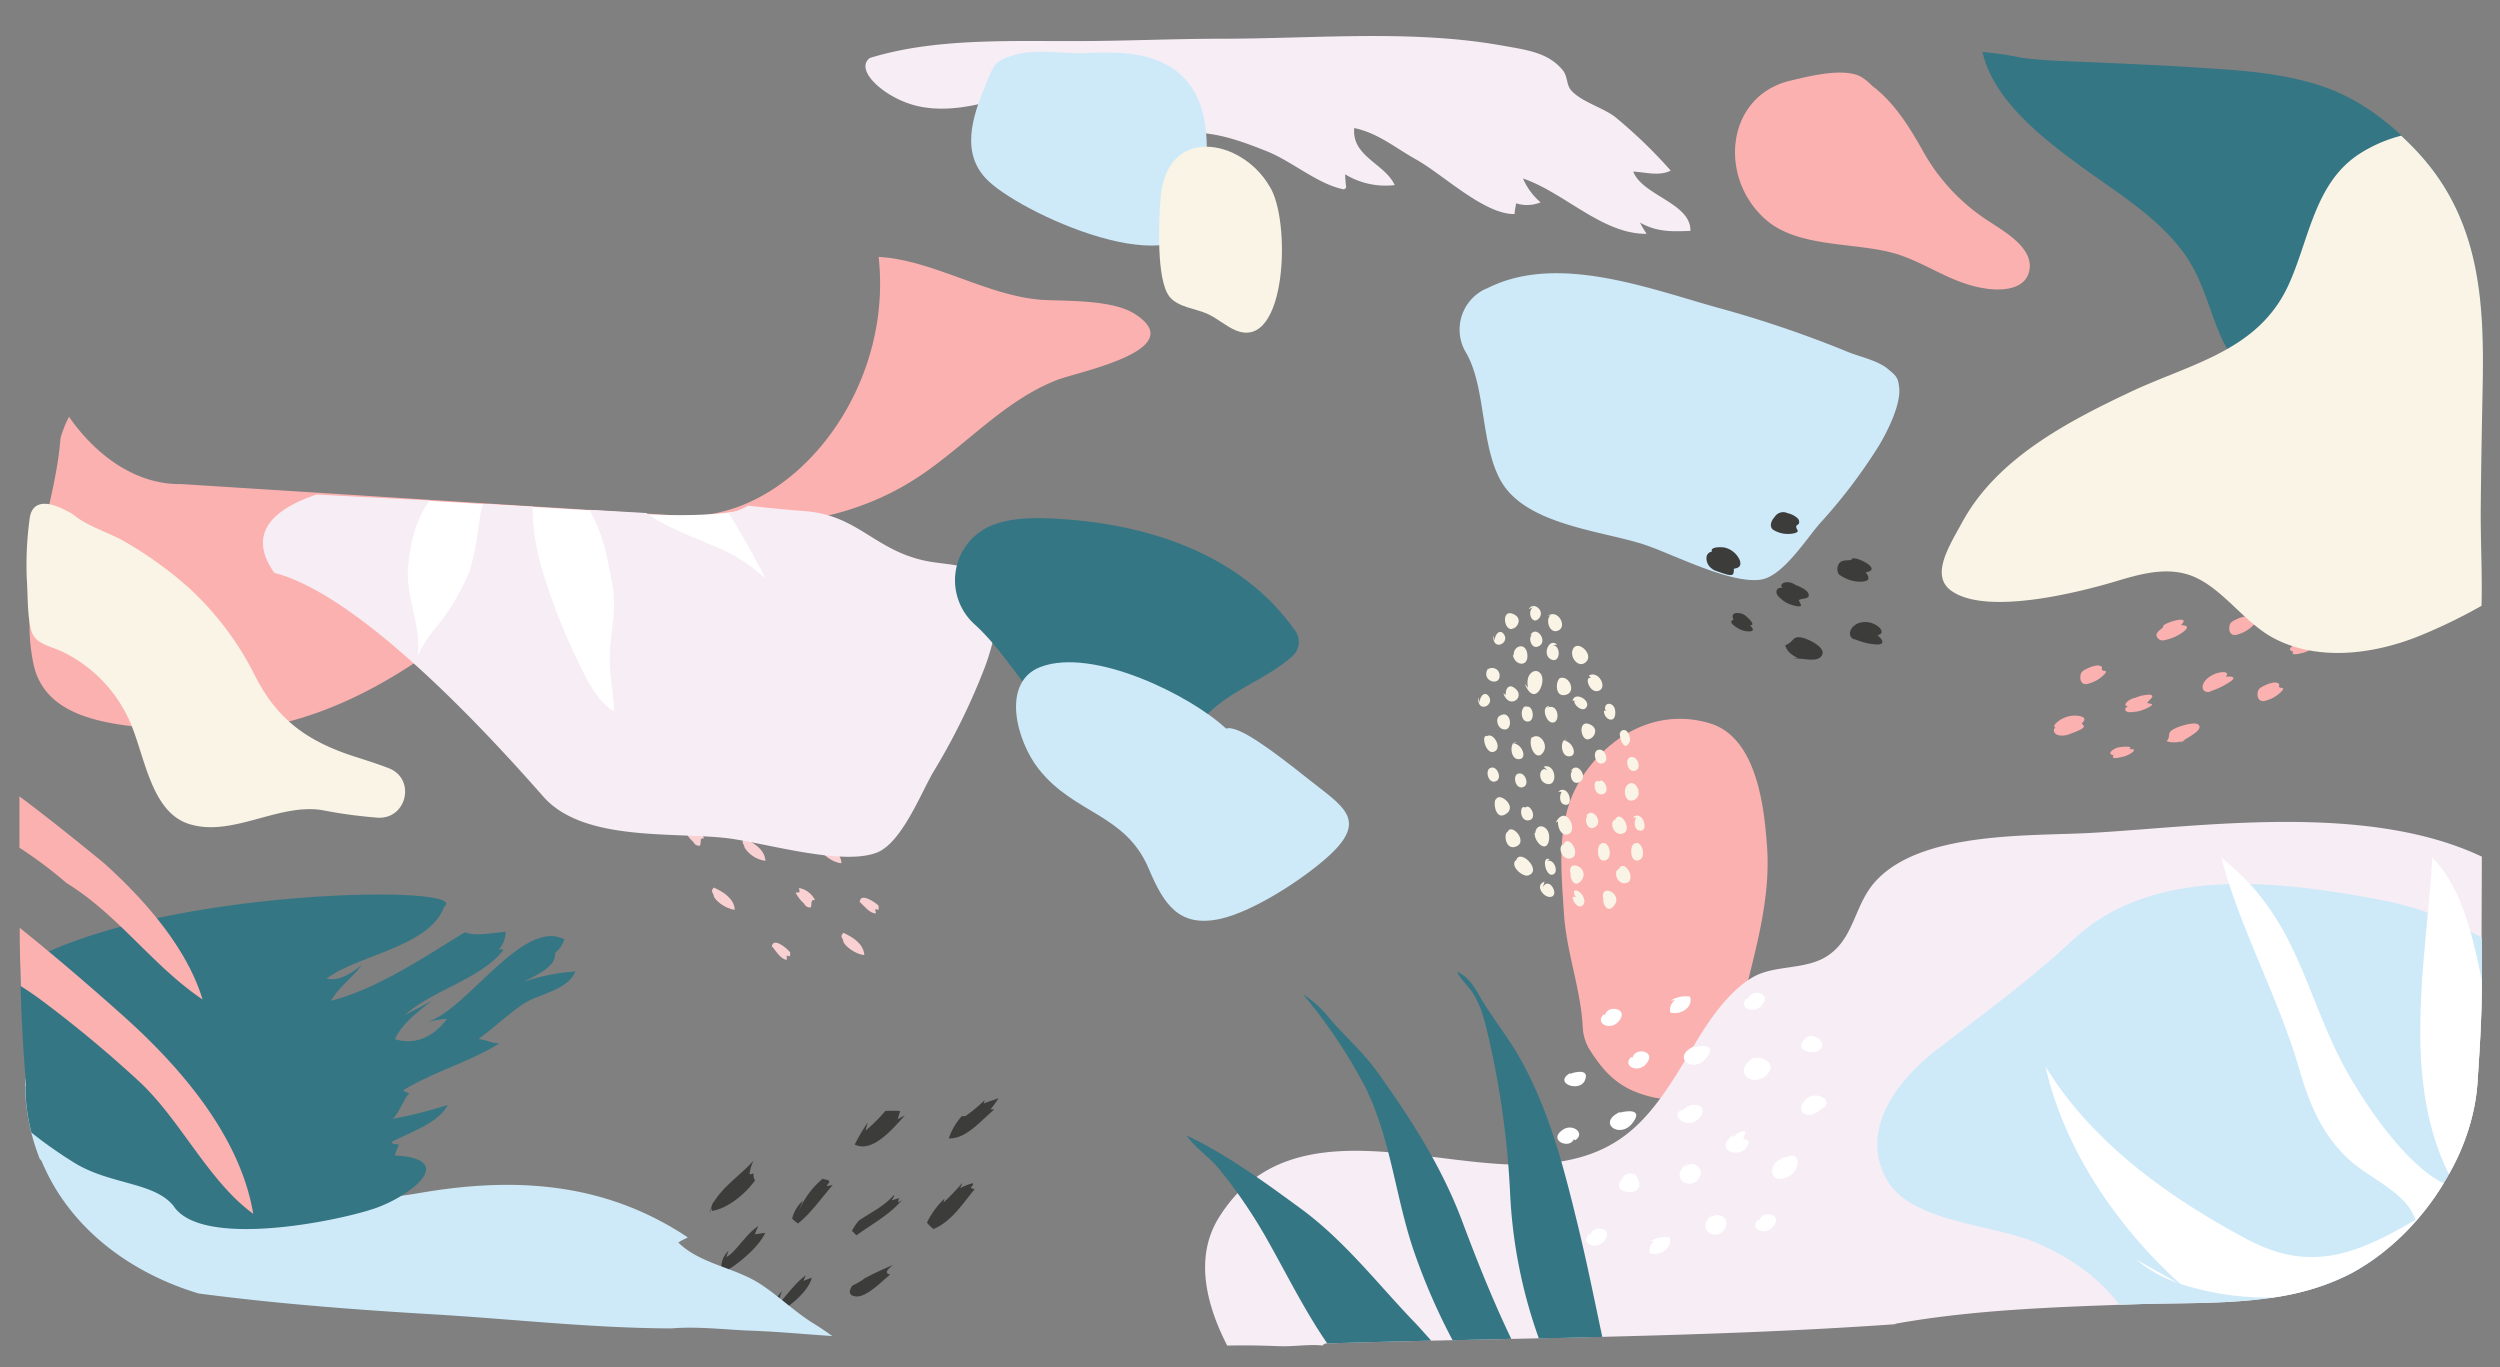 <svg xmlns="http://www.w3.org/2000/svg" xmlns:xlink="http://www.w3.org/1999/xlink" viewBox="0 0 426 233"><rect x="0" y="0" width="426" height="233" fill="#808080" stroke="none"/><defs><style>.a{fill:none;}.b{clip-path:url(#a);}.c{fill:#fbb1af;}.d{fill:#3c3c3b;}.e{fill:#ceeaf9;}.f{fill:#357684;}.g{fill:#f9f4e5;}.h{fill:#fad1d2;}.i{fill:#f7edf5;}.j{fill:#fff;}</style><clipPath id="a"><path class="a" d="M426.13,222.24s-151,10.39-214.22,10.39c-63.43,0-212-10.39-212-10.39V11.08S138.1.37,214.21.37c55,0,211.92,10.71,211.92,10.71Z"/></clipPath></defs><title>memphis-sans</title><g class="b"><path class="c" d="M193.19,53.39c-3.67-2.25-10.95-2.08-15.11-2.27-9.39-.42-19-6.84-28.36-7.34,2.53,22.87-14.48,44.13-32.39,44.13-1,0-1.93,0-2.87-.13L30.93,82.49h-.34c-7.48,0-14.2-4.82-18.83-11.47a18.62,18.62,0,0,0-1.45,3.65c-1,12.76-7.35,25.53-4.6,38.49,2.23,10.58,16.19,10.48,25,11.34,16.4,1.59,31.06-4.86,44.29-14.59,11.84-8.7,21.93-18.28,37.29-19.3,16-1.06,30.59-.13,44.72-9.69,7.76-5.25,14.36-12.81,23.21-16.21C183.9,63.31,203.2,59.52,193.19,53.39Z"/><path class="c" d="M271.05,179.14a8.09,8.09,0,0,1-1.35-4.09c-.32-6.46-2.79-12.86-3.2-19.35-.53-8.45-1.52-16.81,3.57-24,4.87-6.9,12.79-11,21.27-8.45,8,2.38,9.29,14.2,9.77,21.08.63,9.05-2.08,17.81-4.16,26.53-1.31,5.5-2.64,12.12-7.85,15.36-3.06,1.9-7.33,1.06-10.52-.21C274.55,184.36,272.54,181.38,271.05,179.14Z"/><path class="d" d="M105.33,217.76c1.83-2.3,3.65-4.93,6-6.84-.25.48-.37,1.07-.59,1.59.41-.13,1.23-.13,1.66-.21a8.36,8.36,0,0,1-.66,1.65.8.8,0,0,0,.53,0c-1.39,2.28-3.65,5.46-6.86,5.13a3.35,3.35,0,0,0-1.1-3.13"/><path class="d" d="M120.93,206.75c.58-3.52,5.22-6.34,7.48-9a7.15,7.15,0,0,0-.69,2.34,1,1,0,0,0,.61-.16c.14.41,0,.86.35,1.18-1.59,2.24-4.55,4.76-7.32,5.23-.31-.9.11-1.26.34-1.72"/><path class="d" d="M123.76,214.18c1.45-.57,3.45-4.08,5.46-5.24a13.17,13.17,0,0,0-.59,1.39c.51-.08,1.24-.19,1.77-.24-1.24,2.58-4.78,5.5-7.35,6.86a3.81,3.81,0,0,1,1.1-3.82"/><path class="d" d="M136,206.64a14.55,14.55,0,0,1,4.19-5.79c.18.12,0,0,1,.28.41.38-.31.63-.28,1l1-.22c-1.84,2.1-3.68,4.78-5.93,6.58a7.34,7.34,0,0,1-1-.83,6,6,0,0,1,1.83-3.07"/><path class="d" d="M132.41,222.45c1.67-1.67,2.91-3.67,4.85-5.12.07.11-.32.77-.34.93.16-.06,1.27-.52,1.41-.53-.57,2.61-5.27,6.4-8.1,6.76.59-1.69,1.87-3,3-4.49"/><path class="d" d="M146.33,208c2.35-1.59,4.09-2.29,6-4.36.17.14-.32.76-.38.87.19,0,1.3-.39,1.4-.38-.12,0-.35.34-.27.77,0,0,.77-.48.71-.51-2.27,2.68-5.06,4.07-7.85,6.11-.27-.23-.51-.53-.76-.76a7.93,7.93,0,0,1,1.17-1.74"/><path class="d" d="M147.48,192.66a26.7,26.7,0,0,0,3.38-3.35,23.17,23.17,0,0,1,2.51,0c0,.08-.41,1.43-.4,1.4a12.46,12.46,0,0,1,1.21-.61c-1.94,2.06-5.41,6.44-8.54,4.94a31,31,0,0,1,2.23-3.77"/><path class="d" d="M160.58,205.63a3.83,3.83,0,0,1-1,.38,46.32,46.32,0,0,0,4.41-4.45,8.33,8.33,0,0,1-.39.93,9,9,0,0,1,2.15-.87c.21.44-.3.48-.31.84l.64.17c-2,2.41-3.88,5.47-7,6.8a6.88,6.88,0,0,1-1.13-1.09,14.37,14.37,0,0,1,3-4.11"/><path class="d" d="M164.63,190.18c-.24.16-.33.58-.52.28a27,27,0,0,0,3.68-3,2.89,2.89,0,0,0-.14.58c.73-.35,1.78-.59,2.51-.93A14.28,14.28,0,0,1,168.8,189c.08.1.62,0,.58.11-2.18,1.76-4.72,5-7.71,4.87a11,11,0,0,1,2.22-3.79"/><path class="d" d="M145.27,219.05a10.7,10.7,0,0,0,2.07-1.22,49.45,49.45,0,0,1,4.83-2.27c-.52.42-1.78,1.39-.48,1.62-1.27,1-4,3.93-5.86,3.73S145.21,219.09,145.27,219.05Z"/><path class="e" d="M6.79,197.51a1,1,0,0,1,.34.43c4.8,11.45,15.17,19,26.73,22.47,13.23,1.74,26.44,2.75,39.76,3.54,13.54.79,27,2.35,40.6,2.41a1,1,0,0,1,.2,0c4.44-.38,9.24.23,13.67.39,4.59.17,9.16.61,13.73.91-1.08-.78-2.11-1.47-3.06-2.06-3.31-2-6.2-4.92-9.51-7-4.29-2.66-9.94-3.26-13.66-6.86.56-.42,1-.54,1.61-.89-14.14-9.41-29.43-10.39-45.84-7.54-24.68,4.29-44.88-6.39-63-18.81a26.47,26.47,0,0,0-4-.63c0,.22,0,.44,0,.66a.78.78,0,0,1-.1.47A36.07,36.07,0,0,0,6.79,197.51Z"/><path class="f" d="M89.33,167.27c2.3-1.27,5.44-2.52,5.26-4.88a4.91,4.91,0,0,0,1.58-2.32c-7.09-3.73-16.83,12.38-23.47,14.08a28.67,28.67,0,0,1,3.49-.56c-2.16,2.89-5.17,4.59-8.9,3.49,1.29-2.77,3.91-4.64,6.32-6.58-1.28.8-3.2,1.64-4.64,2.49,4.48-4.15,13.26-6.32,16.83-11.14a1,1,0,0,0-.84,0,4.65,4.65,0,0,0,1.2-3.07c-2.36.18-5.29.82-6.92.06-6.8,4.13-14.73,9.59-22.83,11.69,1.26-2.27,3.73-4,5.26-6.13-2,1.65-4,2.81-6,2.36,5.2-4,17.54-5.4,20-12.23,5.49-4-50.64-3.15-72.24,10.17.14,6.68.42,13.33,1,19.92a.78.78,0,0,1-.1.47A32.38,32.38,0,0,0,5.36,193,74.09,74.09,0,0,0,12.45,198c6.14,3.91,13.71,3.33,17.1,7.46,4.69,7.32,27.66,2.7,34.2.49,6-2,14.53-8.48,3.53-9.06a12.64,12.64,0,0,1,.68-1.79c-.48-.32-1.09.1-1.19-.54,3.17-1.64,8-3.21,9.51-6.27a76.85,76.85,0,0,1-9.34,2.35c1.18-1.21,1.7-3.07,2.78-4.31-.15-.16-.73-.22-1-.55,5.17-3.17,11.24-4.79,16.4-8-1.35,0-2.35-.61-3.6-.74,2.49-1.71,5-4.24,7.71-6s7.38-2.2,8.82-5.5A34,34,0,0,0,89.33,167.27Z"/><path class="c" d="M21,173.11c-3.34-3-10.85-9.59-17.64-15,0,3.31.1,6.62.19,9.92,1.31.84,2.54,1.69,3.21,2.19a204.87,204.87,0,0,1,17,14.11c7,6.51,11.8,17,19.39,22.5C40.94,193.61,30.76,181.83,21,173.11Z"/><path class="c" d="M17.63,147c-.7-.57-8.85-7.26-14.32-11.29,0,2.9,0,5.82,0,8.74a72.32,72.32,0,0,1,8,6c8.93,5.5,14.77,14.21,23.21,19.86C31.8,161.35,24.39,153.05,17.63,147Z"/><path class="g" d="M11.69,87.21a4.8,4.8,0,0,1,1.05.67c2.32,1.86,6,2.94,8.6,4.46A65.77,65.77,0,0,1,32,100a51.67,51.67,0,0,1,11.5,15.24c3.43,6.68,7.87,10.42,15.22,13.1,1.88.69,4.78,1.49,7.54,2.57,4.59,1.79,3.12,8.61-1.81,8.43a83.19,83.19,0,0,1-9.7-1.32c-7.46-1.1-15.29,4.7-22.56,2.38-6.68-2.14-7.54-12.13-10.26-17.87a23.86,23.86,0,0,0-11.24-11.45c-1.59-.8-3.95-1.21-4.92-2.66-1.2-1.79-1-7.46-1.2-9.66a58.58,58.58,0,0,1,.5-10.52c.45-2.89,2.87-2.82,5.53-1.58Z"/><path class="h" d="M117.74,132.53c.16.69,2,2.2,3.58,2.32-.12-1.87-1.86-3-3.56-3.79-.67.65-.14.81,0,1.47"/><path class="h" d="M121.63,152.7c.16.69,2,2.2,3.58,2.32-.12-1.87-1.86-3-3.56-3.78-.67.65-.14.81,0,1.46"/><path class="h" d="M126.84,144.36a4.94,4.94,0,0,0,3.59,2.32c-.12-1.87-1.87-3-3.56-3.79-.67.65-.14.82,0,1.47"/><path class="h" d="M139.81,144.78c.16.68,2,2.2,3.58,2.32-.12-1.88-1.86-3-3.56-3.79-.67.65-.14.81,0,1.47"/><path class="h" d="M143.7,160.42c.16.69,2,2.2,3.58,2.32-.12-1.87-1.86-3-3.56-3.79-.67.65-.13.81,0,1.47"/><path class="h" d="M127.51,135.16c-.13.08-.18-.09-.23.1.68.65,1.78,2.09,2.81,2-.08-.17-.09-.58-.17-.74a3,3,0,0,0,.61.11,6.71,6.71,0,0,0,0-.67c-.46-.54-3.35-2.49-3.19-.5"/><path class="h" d="M131.78,161.15c-.13.07-.16-.11-.24.08.6.72,1.52,2.28,2.56,2.32-.07-.18,0-.59-.09-.76.19.13.44.11.59.18a3.92,3.92,0,0,0,.05-.67c-.4-.58-3.05-2.86-3.12-.86"/><path class="h" d="M146.7,153.54c-.13.08-.18-.1-.23.1.68.64,1.78,2.08,2.81,2-.09-.17-.09-.57-.17-.74.2.11.45.06.61.12,0-.14,0-.57,0-.68-.46-.53-3.35-2.48-3.19-.49"/><path class="h" d="M139.39,135.16c-.12.08-.17-.09-.22.1.68.65,1.77,2.09,2.81,2-.09-.17-.09-.58-.18-.74a3,3,0,0,0,.61.11,4.72,4.72,0,0,0,0-.67c-.47-.54-3.36-2.49-3.2-.5"/><path class="h" d="M118.43,143.71a6.38,6.38,0,0,1-1.76-2.18c.23.09.54,0,.72,0-.09-.2,0-.51-.17-.73a3.72,3.72,0,0,1,2.77,2.06c-.9-.14-.41.74-.74,1.25a1.08,1.08,0,0,1-1.13-.71"/><path class="h" d="M137.31,154.23a6.48,6.48,0,0,1-1.76-2.18c.22.08.54,0,.72,0-.09-.21,0-.52-.17-.74a3.74,3.74,0,0,1,2.77,2.07c-.9-.15-.41.73-.74,1.25a1.08,1.08,0,0,1-1.13-.72"/><path class="e" d="M253,49.3a7.63,7.63,0,0,0-3.17,10.83c3.4,5.85,2.44,15.86,6,21.95,4.2,7.2,16.46,8.29,23.86,10.56,5,1.54,15.29,7.07,20.54,6.09,3.68-.69,7.68-7.07,9.94-9.61a91.29,91.29,0,0,0,10-13.18c1.44-2.4,3.76-7,3.45-9.88-.2-1.87-.59-2.07-2-3.25-1.65-1.35-4.59-2-6.54-2.76a192.21,192.21,0,0,0-21.4-7.35c-12.24-3.32-28.11-9.72-40.25-3.58Z"/><path class="c" d="M371.52,126.59c.71-.72,3.85-2,3.19-3-.47-.76-3.16.1-4,.5-1.75.83-.63,1.12-1.51,2.22a4.59,4.59,0,0,0,3.16-.21"/><path class="c" d="M376.58,117.87a2,2,0,0,1,.48-.22,13.51,13.51,0,0,0,3.1-1.58c1-.79,0-.83-.91-.77.6-.59,0-.85-.72-.75a4.54,4.54,0,0,0-2.58,1.23C374.8,117,375.37,118.17,376.58,117.87Z"/><path class="c" d="M363.61,121.37a8.5,8.5,0,0,0,2.7-.94c.92-.59.05-.44-.41-.65.2-.5,1.46-1.16.49-1.41a6.29,6.29,0,0,0-2.56.55,2.69,2.69,0,0,0-1.48.78c-.24.32-.3.67.29.61-.36.2-.62.44-.46.73.29.57,1.59.24,2.23.11"/><path class="c" d="M368.83,109.08a7.82,7.82,0,0,0,3.23-1.43c1-.81.66-1.07-.42-1.14,2.08-2-3.71-.15-3,.31-.4.47-1.25.85-1.17,1.48A1.07,1.07,0,0,0,368.83,109.08Z"/><path class="c" d="M355.81,116.51a5.81,5.81,0,0,0,2.85-1.68c.57-.73-.23-.34-.5-.7-.08-.1.11-.34,0-.47s-.39-.27-.69-.27a4.63,4.63,0,0,0-1.75.51c-1,.44-1.19.73-1.24,1.47C354.47,116.29,355,116.75,355.81,116.51Z"/><path class="c" d="M386,119.41a5.87,5.87,0,0,0,2.85-1.67c.57-.74-.23-.35-.5-.7-.08-.11.11-.34,0-.48s-.38-.26-.68-.27a4.82,4.82,0,0,0-1.75.51c-1,.44-1.19.73-1.24,1.47C384.67,119.19,385.23,119.65,386,119.41Z"/><path class="c" d="M381.18,108.15a5.89,5.89,0,0,0,2.84-1.68c.57-.74-.22-.35-.49-.7-.08-.1.11-.34,0-.48s-.38-.26-.68-.27a4.76,4.76,0,0,0-1.75.51c-1,.44-1.19.73-1.24,1.47C379.84,107.92,380.4,108.38,381.18,108.15Z"/><path class="c" d="M352,125.35c.81-.33,1.66-.6,2.46-1s.76-.62.26-1.06c.64-.61.6-1-.11-1.22a4.57,4.57,0,0,0-3,.3c-.43.15-2.2,1.37-1.35,1.58a.63.63,0,0,0-.17.88c.43.71,1.94.64,2.83.1"/><path class="c" d="M362,128.89c1-.3,2.64-1.4.8-1.22,1-.7-1.69-.38-2-.28-.91.34-1.83,1.07-.64,1.33C359.4,129.69,362.21,128.8,362,128.89Z"/><path class="c" d="M392.61,111.2c1-.3,2.64-1.39.8-1.22,1-.7-1.69-.38-2-.28-.91.35-1.83,1.07-.64,1.34C390.07,112,392.87,111.11,392.61,111.2Z"/><path class="f" d="M412.34,26.29c-4.68-5.16-10.21-9.48-16.88-11.68-6.26-2.07-12.9-2.57-19.43-3-7.06-.47-14.11-.77-21.18-1.07-3.43-.14-6.88-.24-10.29-.69a59.75,59.75,0,0,0-6.75-1c1.93,8.34,10.25,14.71,17.14,19.75C361,33,367.42,36.86,371.88,42.79c3.4,4.52,4.38,9.58,6.56,14.55,7.15,16.27,30.33,12,44.64,6.06C423.23,49.78,422,36.93,412.34,26.29Z"/><path class="g" d="M422.72,86.56c.06-7,.19-14,.33-21,.29-14.41-.56-28-10.71-39.24-1-1.11-2.07-2.17-3.16-3.2A24.22,24.22,0,0,0,402,26.25c-7.67,5-8.53,14.74-12.09,22.42-5.19,11.2-16.72,13.3-27,18.17-10.69,5.06-22.61,11.29-28.5,22.06-2.3,4.2-5.51,9.15-1.93,11.75,6,4.34,22,.22,28.15-1.62,4-1.19,8.38-2.47,12.59-1,5.37,1.93,9.06,8,14.24,10.72,7.78,4.12,17.64,2.65,25.46-.66a91.09,91.09,0,0,0,9.93-4.86C423,97.71,422.67,92.09,422.72,86.56Z"/><path class="d" d="M305.55,112.2c1.16-.22,4.51,1,5-.77.34-1.22-2.32-2.48-3.28-2.73-2-.52-1.45.72-3.06,1.23.24,1.21,1.43,1.88,2.43,2.35"/><path class="d" d="M315.79,108.89c.13,0,.28.06.53.13a10.42,10.42,0,0,0,3.61.81c1.4-.08.77-.9,0-1.6,1-.17.79-.92.16-1.43a3.62,3.62,0,0,0-2.92-.75C315.33,106.42,314.66,108.23,315.79,108.89Z"/><path class="d" d="M303.49,102.14a6.55,6.55,0,0,0,2.75,1.17c1.17.11.43-.45.28-1.06.59-.38,2.08-.09,1.61-1.15-.32-.73-1.63-1.17-2.29-1.49a2.19,2.19,0,0,0-1.75-.35c-.46.15-.81.5-.34.92-.44-.08-.83,0-1,.42-.3.87.93,1.57,1.49,2"/><path class="d" d="M313.64,98.07a6.07,6.07,0,0,0,3.56,1.05c1.44-.08,1.42-.65.72-1.6,3.26-.51-2.49-3.21-2.42-2.13-.71.18-1.65-.09-2.15.67S313.13,97.92,313.64,98.07Z"/><path class="d" d="M302.31,90.37a4.83,4.83,0,0,0,3.51.48c1.06-.35.15-.57.27-1.19,0-.17.39-.28.46-.48a.87.87,0,0,0-.24-.86,3.55,3.55,0,0,0-1.7-.87,1.7,1.7,0,0,0-2.19.61C301.56,89,301.55,90,302.31,90.37Z"/><path class="d" d="M291.69,97a25.48,25.48,0,0,0,2.63.91c1.11.24,1.1-.07,1.14-1,1-.15,1.27-.55,1-1.44a3.75,3.75,0,0,0-2.38-2.11c-.44-.18-2.78-.27-2.37.64a1.06,1.06,0,0,0-.91.84,2.15,2.15,0,0,0,1.92,2.43"/><path class="d" d="M296.53,107.26c1,.48,3.12.62,1.66-.69,1.3,0-.86-1.81-1.15-1.92-1-.37-2.24-.32-1.65.95C294,106.07,296.8,107.38,296.53,107.26Z"/><path class="i" d="M218,229.39c2.45.09,4.93-.35,7.37-.12a.87.87,0,0,1,.7-.35c32.23-1,64.62-1,96.81-3.27a.77.77,0,0,1,.29-.12c13.26-2.37,27.38-2.82,40.82-3.29,12.16-.42,25.61.58,36.72-5.31s20.53-19.48,21.42-32.12c.43-6.23.84-12.73.77-19-.08-6.62,0-13.23,0-19.84-19.66-9.3-47.61-5.12-66.44-4.05-10.69.6-29.46-.34-37.1,8.52-3.53,4.09-3.44,9.82-8.38,12.7-3.61,2.1-8.69,1.33-12.2,3.32-4.39,2.49-8,8-10.59,12.47-6.94,11.74-11.82,18.62-26.62,19.47-17.49,1-42-10.13-53.9,9.12-4.09,6.62-2.24,14.6,1.45,21.77C212.07,229.21,215,229.28,218,229.39Z"/><path class="e" d="M346.93,211.74c5.73,2.44,10.82,6,14.19,10.6l2.88-.1c12.16-.42,25.61.58,36.72-5.31s20.53-19.48,21.42-32.12c.43-6.23.84-12.73.77-19,0-2,0-4,0-6a54.11,54.11,0,0,0-18.38-6.68c-17.43-3.21-38-5.4-51.27,7-7.43,6.91-15.1,12.48-23.25,18.75-6.85,5.28-13.25,13.8-8.46,22.19C325.67,208.33,339.54,208.59,346.93,211.74Z"/><path class="j" d="M422.14,184.81c.4-5.83.77-11.88.76-17.75-1.54-7.65-3.49-16-8.44-20.91-.95,17.15-5.37,37.5,2.84,53.92A37.22,37.22,0,0,0,422.14,184.81Z"/><path class="j" d="M371.52,218.77a48.39,48.39,0,0,0,15.79,2.33,41.87,41.87,0,0,0,13.41-4.17,42.45,42.45,0,0,0,15.67-15.29c-7-3.43-14.45-15.14-17.15-20.28-6.65-12.64-7.94-25.19-20.71-35.17,3.07,11.77,9.67,23.7,13.18,35.71,1.68,5.75,3.7,11.1,8.38,15.53,3.57,3.38,10,5.71,11.49,10.44-10,5.87-17.85,9-28.48,3.4-13.9-7.36-26.78-16.81-34.53-29.52C351.68,195.85,360.93,209.25,371.52,218.77Z"/><path class="j" d="M371.05,218.6l-7-3.95A22.49,22.49,0,0,0,371.05,218.6Z"/><path class="j" d="M284.66,170.52a4.86,4.86,0,0,1,3.32-.7c.59,1.93-1.73,3.21-3.37,2.7a2.06,2.06,0,0,1,.83-2.11"/><path class="j" d="M281.17,211.55a4.93,4.93,0,0,1,3.33-.7c.58,1.93-1.74,3.21-3.38,2.71a2.07,2.07,0,0,1,.83-2.12"/><path class="j" d="M297.89,170.27c.31-1.9,4.32-1.19,2.27,1.09-1.47,1.64-4.1.24-2.49-1.26"/><path class="j" d="M271,210.45c.32-1.9,4.32-1.2,2.28,1.09-1.47,1.64-4.11.23-2.5-1.26"/><path class="j" d="M299.81,208c.31-1.9,4.31-1.2,2.27,1.08-1.47,1.64-4.11.24-2.49-1.25"/><path class="j" d="M263.93,204.12c.31-1.89,4.32-1.19,2.27,1.09-1.47,1.64-4.1.24-2.49-1.25"/><path class="j" d="M278.19,180.25c.31-1.89,4.31-1.19,2.27,1.09-1.47,1.64-4.11.24-2.49-1.25"/><path class="j" d="M273.5,173c.31-1.9,4.32-1.2,2.28,1.09-1.47,1.64-4.11.24-2.5-1.26"/><path class="j" d="M268.2,194.1c-.69,1.79-4.47.29-2-1.53,1.77-1.31,4.07.6,2.19,1.74"/><path class="j" d="M288.58,178.48c1.44-.4,4.1-.62,2.12,1.85-2.17,2.7-6.09-.18-2-2.05"/><path class="j" d="M276,189.6c1.44-.4,4.09-.62,2.11,1.85-2.17,2.7-6.09-.18-2-2"/><path class="j" d="M267.48,183c1.13-.43,3.4-.86,2.59,1.09-.89,2.13-5.47.5-2.53-1.25"/><path class="j" d="M298.33,180.56c1.12-.89,4.57.26,3,2.29-2.06,2.7-6.67.23-2.46-2.73"/><path class="j" d="M307.33,177.3c1.19-2,4.66.47,2.49,1.77-1.06.62-3.83-.19-2.65-1.56"/><path class="j" d="M310.51,188.73c-1.68,2.23-5.09,1.18-2.87-1.31,1.58-1.78,5,0,3.06,1.43"/><path class="j" d="M286.66,189.24c1.84-2,5-.66,2.65,1.53-1.69,1.57-4.85-.48-2.82-1.66"/><path class="j" d="M295.36,193.85a2.28,2.28,0,0,1,2.14-1.06c-.18.4-.24.82-.47,1.23a6.21,6.21,0,0,1,.94.45c-.37,3.5-6.56,1.7-2.66-1"/><path class="j" d="M303.76,197.6c3.12-2.26,3.4,1.77.87,2.94-3.44,1.61-3.77-2.94.15-3.47"/><path class="j" d="M286.93,198.94c1.4-1.4,3.64-.05,2.64,1.72-1.38,2.46-5.41.19-2.06-2.49"/><path class="j" d="M291.31,207.62c1.4-1.41,3.63-.06,2.63,1.71-1.37,2.44-5.38.19-2.05-2.48"/><path class="j" d="M276.17,200.76a2.45,2.45,0,0,1,2.48-.68c3.26,4.65-6,3.4-1.56.23"/><path class="f" d="M243.88,228.45c-.91-1-1.85-2.1-2.83-3.12-6.34-6.58-11.81-13.81-19.42-19.4-6-4.39-12.66-9.28-19.47-12.46,1.3,1.93,4.11,3.86,5.73,5.91a86.57,86.57,0,0,1,7.39,10.71c3.57,6.18,6.76,12.84,10.88,18.83Q235,228.65,243.88,228.45Z"/><path class="f" d="M241.1,213.69a106.21,106.21,0,0,0,6.42,14.68l10-.23c-3.17-6.59-5.9-13.47-8.38-20.09-3.42-9.11-8.65-17.31-14.51-25.48-2.29-3.2-5.4-5.93-8-8.95a18.51,18.51,0,0,0-4.61-4.21,89.34,89.34,0,0,1,10.6,15.79C237.07,194.14,237.81,204.39,241.1,213.69Z"/><path class="f" d="M253.78,177.31a150.54,150.54,0,0,1,3.53,25.76,85.09,85.09,0,0,0,4.91,25l10.81-.26c-1.36-6.39-2.64-12.81-4.2-19.17-2.37-9.72-4.84-19.55-10-28.62-1.86-3.24-4.25-6.24-6.21-9.45-1.13-1.85-2.08-4-4.32-5,.55,1.31,1.81,2.33,2.61,3.56C252.52,171.57,253.12,174.57,253.78,177.31Z"/><path class="g" d="M254.78,109.43c-.35-.86.67-2.52,1.49-1.35,1.08,1.55-2,3-1.81.18"/><path class="g" d="M252.21,120c-.35-.86.66-2.52,1.48-1.35,1.08,1.55-2,3-1.8.18"/><path class="g" d="M257.66,107.19c-1.42.24-1.85-3.38.12-2.6,2.32.91,0,3.52-.76,2.18"/><path class="g" d="M270.7,126c-1.42.23-1.85-3.39.12-2.61,2.32.91,0,3.53-.76,2.18"/><path class="g" d="M258.41,112.1c-.07.13-.17.26-.24.4-1.08-2.22,1.83-3.52,2.09-1,.24,2.24-2.14,2-2.49.06"/><path class="g" d="M257.45,119c-1.37,1-1.18-3.44.84-1.6,1.63,1.49-1.16,3.55-2.12.75"/><path class="g" d="M253.72,115c-.11.09-.06.21-.27.22-.86-1.74,2-1.94,2.09-.16.11,2-3.29,1-2-1.12"/><path class="g" d="M260.87,117.77c-.06.14.06.18-.11.28a3.34,3.34,0,0,1-.36-2.58c.32-1,1.42-1.59,2.13-.67,1.08,1.4-1,5.92-2.71,1.72"/><path class="g" d="M261.49,107.94c-1.31.16-.73,2.7.54,2.25,2-.69-.25-3.91-1.28-1.93"/><path class="g" d="M268.42,131.1c-1.32.16-.74,2.7.53,2.25,2-.7-.25-3.91-1.28-1.93"/><path class="g" d="M271,138.81c-1.31.16-.73,2.7.54,2.25,2-.7-.25-3.91-1.29-1.93"/><path class="g" d="M261.28,103.47c-1.21.69-.17,3.26,1,1.85,1.05-1.24-1-2.92-1.77-1.53"/><path class="g" d="M264.58,104.74c-1.4.08-.8,3.33.84,2.75,1.82-.64,0-3.86-1.69-2.53"/><path class="g" d="M265.33,109.86c-1.29-1.29-2.61,1.63-1.12,2.46,1.8,1,1.91-2.77.05-2.36"/><path class="g" d="M268.29,110.58c-1.13.73.35,3.28,1.72,2.41,2.15-1.37-1.88-4.78-2.15-1.67"/><path class="g" d="M266.29,115.72c-1-1.09-1.78,3.08.36,2.72s.73-3.65-1-2.83"/><path class="g" d="M271.07,115.53c-1.18-.33-.19,2.77,1.36,2.18s-.05-3.52-1.68-2.61"/><path class="g" d="M268.31,119.34c-.31.7,1.34,2.15,2,1.2.88-1.21-2.08-2.84-2.35-1.09"/><path class="g" d="M264.05,120.3c-1.54,0-.63,2.88.53,2.83,1.38,0,1-3.49-.95-2.51"/><path class="g" d="M260.64,120.72c-1.44-1.5-1.94,2.22-.34,2.24s.82-3.81-.72-2.13"/><path class="g" d="M256.59,122.22c-1.86-1.24-1.9,1.81-.36,2.07,1.78.31,1.21-3.62-.7-2.29"/><path class="g" d="M253.61,125.52c-1.4-.86-.54,3.09.93,2.59,1.65-.57-.19-3.59-1.25-2.59"/><path class="g" d="M258.41,126.58c-1.11-.52-1.22,2.58.18,2.77,1.92.25.8-2.9-1-2.66"/><path class="g" d="M267,126.11c-1.1-.52-1.21,2.58.19,2.76,1.91.25.8-2.89-1-2.66"/><path class="g" d="M261.6,126.05a.68.68,0,0,0-.57-.42c-.77,1.31.79,4.47,2,2.45.86-1.39-.92-3.63-2.21-2.14"/><path class="g" d="M263.77,131.29c-1.47-1-1.88,1.68-.38,2.23,2.21.81,1.81-3.61-.36-2.87"/><path class="g" d="M259,131.8c-1.37-.13-.93,2.57.36,2.37,1.66-.27.23-3.46-1.1-2"/><path class="g" d="M272.61,127.75c-1.37-.13-.93,2.56.36,2.36,1.66-.26.23-3.46-1.1-2"/><path class="g" d="M278.12,129c-1.37-.12-.93,2.57.36,2.37,1.65-.26.23-3.46-1.1-2"/><path class="g" d="M254.32,130.82c-1.37-.13-.93,2.57.36,2.37,1.65-.27.23-3.46-1.1-2.05"/><path class="g" d="M255.1,136.17c-.77-.44-.54,4.06,1.63,2.45,1.93-1.42-1.75-4-1.84-2.13"/><path class="g" d="M257.55,142.14c-1.4-1.84-1.52,3.08.83,2.09,2.14-.9-1.12-4.41-1.57-2.2"/><path class="g" d="M258.83,146.72c-.36-.29-.59-.21-.76.18-.4,1,1.46,2.59,2.37,2.27,2.59-.91-2-5.15-2.14-2.13"/><path class="g" d="M261.92,142.24c-.12-.14-.22-.28-.42-.3-.08,1.63,2.14,3.6,2.46,1.11s-2.49-3.18-2.36-.7"/><path class="g" d="M260,137.66c-1.12-.84-1.15,2.28.41,2.14,1.84-.17.16-3.4-.62-2"/><path class="g" d="M272.53,133.22c-1.12-.84-1.15,2.28.4,2.14,1.85-.17.17-3.4-.61-2"/><path class="g" d="M266.08,139.58c-1.11-.71-.65,3,1,2.62,2.06-.45-.24-5.43-2-2"/><path class="g" d="M267,143.84c-1.82-.35-1.13,2.6.43,2.46,2.29-.22,0-4.37-1-2.46"/><path class="g" d="M276.45,148.05c-1.82-.35-1.13,2.6.43,2.45,2.29-.21-.05-4.37-1-2.45"/><path class="g" d="M275.8,139.64c-1.82-.35-1.13,2.6.43,2.45,2.29-.21-.05-4.36-1-2.45"/><path class="g" d="M264.05,146.4c-1.42-.61-.72,2.78.4,2.66,1.51-.16.15-3.54-1.25-2"/><path class="g" d="M263.2,150.23c-1.83.58-.06,3,1.21,2.56s-.49-3.52-1.53-1.6"/><path class="g" d="M267.67,149.06c.08,0,.12,0,.11-.11-.52-.16.29,2.71,1.6,1.18C271.29,147.9,266.77,146,267.67,149.06Z"/><path class="g" d="M273.25,153.36c.08,0,.11,0,.1-.11-.52-.17.29,2.71,1.61,1.17C276.86,152.2,272.34,150.31,273.25,153.36Z"/><path class="g" d="M268.53,152.9c-.23-.08-.35-.16-.54,0,0,.74,1,2.13,1.76,1.3s-.53-2.67-1.44-2.45a.71.71,0,0,0-.1.57"/><path class="g" d="M278.74,144.22c-1-1.25-1.28,3.08.57,2.35,1.46-.57.26-4.22-1.21-2.46"/><path class="g" d="M273.08,144.22c-1-1.25-1.28,3.08.57,2.35,1.46-.57.26-4.22-1.21-2.46"/><path class="g" d="M277.9,133.83c-1.43-.74-1.45,3.37.56,2.48,1.78-.8.08-4.11-1.31-2.38"/><path class="g" d="M276.42,125.49a1,1,0,0,0-.38-.7c-.18.78.66,3.46,1.61,1.7.39-.74-.45-2.91-1.55-1.77"/><path class="g" d="M274.17,121.47a.67.67,0,0,0-.86-.33c0,1.51,2,2.32,1.93.22,0-1.79-2-1.87-1.71-.42"/><path class="g" d="M279.29,139.39c-.57-1-1.44,2.08.26,2.16,1.43.07.41-3.67-1.32-2.27"/><path class="g" d="M266.58,135c-.57-1-1.44,2.07.25,2.15,1.43.07.41-3.66-1.32-2.26"/><path class="j" d="M69.92,85.16l17.22,1,16.88,1s12.56,1.4,21.4,0,10.22,15.48,10.22,15.48l-11.75,6.16-11.42,20.77s-40.84-17.24-41.36-17.64S62.84,93.2,62.84,93.2Z"/><path class="i" d="M169.73,100.83c-.68-2.19-1.19-2.34-3.19-3.41-2.29-1.23-5.94-1.3-8.45-1.78-9-1.72-11.83-7.89-21-8.55-2.86-.21-6.09-.53-9.6-.93a10.19,10.19,0,0,1-3.33,1.25c2.29,3.62,4.32,7.41,6.3,11.19a33.17,33.17,0,0,0-5.77-4.18c-4.65-2.29-9.92-3.83-14.21-6.76l-.35-.24-9.7-.55c2.34,4,3.1,8.27,3.93,12.75.78,4.23-.34,7.91-.46,12.13-.09,3.18.7,6.34.7,9.44-2.18-1.1-4.12-4.49-5.2-6.59a112.08,112.08,0,0,1-6.79-16.75,40.54,40.54,0,0,1-1.88-11.52l-8.48-.48c-.11.45-.21.84-.26,1.1-.69,3.75-.87,7.47-2.26,11.07a38.84,38.84,0,0,1-5.52,9,21.32,21.32,0,0,0-3.08,4.78c.77-5.08-2-9.87-1.6-15,.35-4.35,1.39-8.36,3.68-11.52L53.94,84.27h0c-7.06,2.37-12.07,6.45-7.19,13.35,15,3.86,37.32,28.44,45.82,38.11,6.68,7.61,21.58,6.06,30.94,7.05,6.33.67,19.9,4.88,25.93,2.49,4.24-1.68,7.53-10.23,9.63-13.78a111.17,111.17,0,0,0,8.85-18.07C169.08,110.22,170.77,104.17,169.73,100.83Z"/><path class="f" d="M168.34,89.82a10.12,10.12,0,0,0-2.29,16.55c8.54,7.71,12.52,21.1,26.26,21.76,7.13.35,9-1.65,13.29-6.23,4-4.3,10.31-6.18,14.62-10.08a3.27,3.27,0,0,0,.52-4.29c-9.49-13.61-26.4-18.65-42.35-19.21C174,88.17,170.82,88.62,168.34,89.82Z"/><path class="e" d="M208.93,124.16c-6.07-5.68-22.66-13.9-31.6-10.52-6.8,2.57-4.16,12.56-.33,17.41,6.09,7.72,14.77,7.55,18.76,17,2.51,5.94,5.09,10.11,12.24,8.51,5.77-1.3,14.55-7.07,18.74-11,6.35-6,1.94-8.23-3.69-12.72C216.73,127.81,210.92,123.46,208.93,124.16Z"/><path class="i" d="M148.22,9.88c11-3.4,23.64-2.84,35.06-2.88,8.32,0,16.61-.4,24.94-.4C223.85,6.6,240.62,5,256,7.77c3.86.7,7.74,1.1,10.26,4.15.93,1.13.62,2.59,1.52,3.54,1.81,1.94,5.28,2.84,7.41,4.45a82.12,82.12,0,0,1,9.5,9.16c-1.93,1-4.33.27-6.39.17,1.61,4.12,9.86,5.36,9.75,10.1-3.22.14-5.79.19-8.6-1.42a18.76,18.76,0,0,0,1.13,1.92c-7.49.11-14.07-7.07-21.06-9.42a11.13,11.13,0,0,0,3,4.06,6.12,6.12,0,0,1-4.19.16c0,.41-.28,1.3-.22,1.83-5.13.14-12.27-6.77-16.76-9.27-3.61-2-6.45-4.5-10.59-5.38-.44,4.87,5.22,6.05,6.9,9.72a13.24,13.24,0,0,1-8.45-1.84,21.78,21.78,0,0,0,.19,2.25,1.13,1.13,0,0,1-.4.32c-4.36-.83-8.86-4.79-13.12-6.49-3.73-1.49-7.48-2.88-11.41-3.14.31.6.35,1.55.59,2.08-7.35-.89-14.67-4.78-21.83-6.64-4.11-1.06-8.42-1-12.69-1.21-.94-.05-7.54,2.6-13.87,1.27C151.07,17,145.41,12,148.22,9.88Z"/><path class="e" d="M184.46,9.08c-3.52,0-8-.7-11.38.22-3.57,1-3.67,1.6-5.1,5.06-2.34,5.64-4.42,12,.55,16.58,6.62,6.14,35.71,19,36.63,3.67.4-6.51,1.78-15.43-3-20.89C197.71,8.59,190.26,8.75,184.46,9.08Z"/><path class="c" d="M319.4,14.91c3.55,2.85,5.89,6.64,8.11,10.53a33.55,33.55,0,0,0,11.6,12.4c2.48,1.64,7.08,4.27,6.75,7.82s-4.3,3.91-7.09,3.56c-5.66-.7-9.5-3.76-14.68-5.64-6.91-2.51-17.42-1-23.26-6.21-8.14-7.2-6.67-21.06,4.26-23.63,3.12-.73,8.06-2,11.24-1C317.91,13.25,319.13,14.86,319.4,14.91Z"/><path class="g" d="M216.28,31.67c-4.69-8-17.51-10.49-18.52,2.11-.29,3.6-.78,14,1.56,16.82,1.47,1.77,4.47,2,6.32,2.83s3.21,2.15,4.94,2.87C219.34,59.91,220.05,37.27,216.28,31.67Z"/></g></svg>
